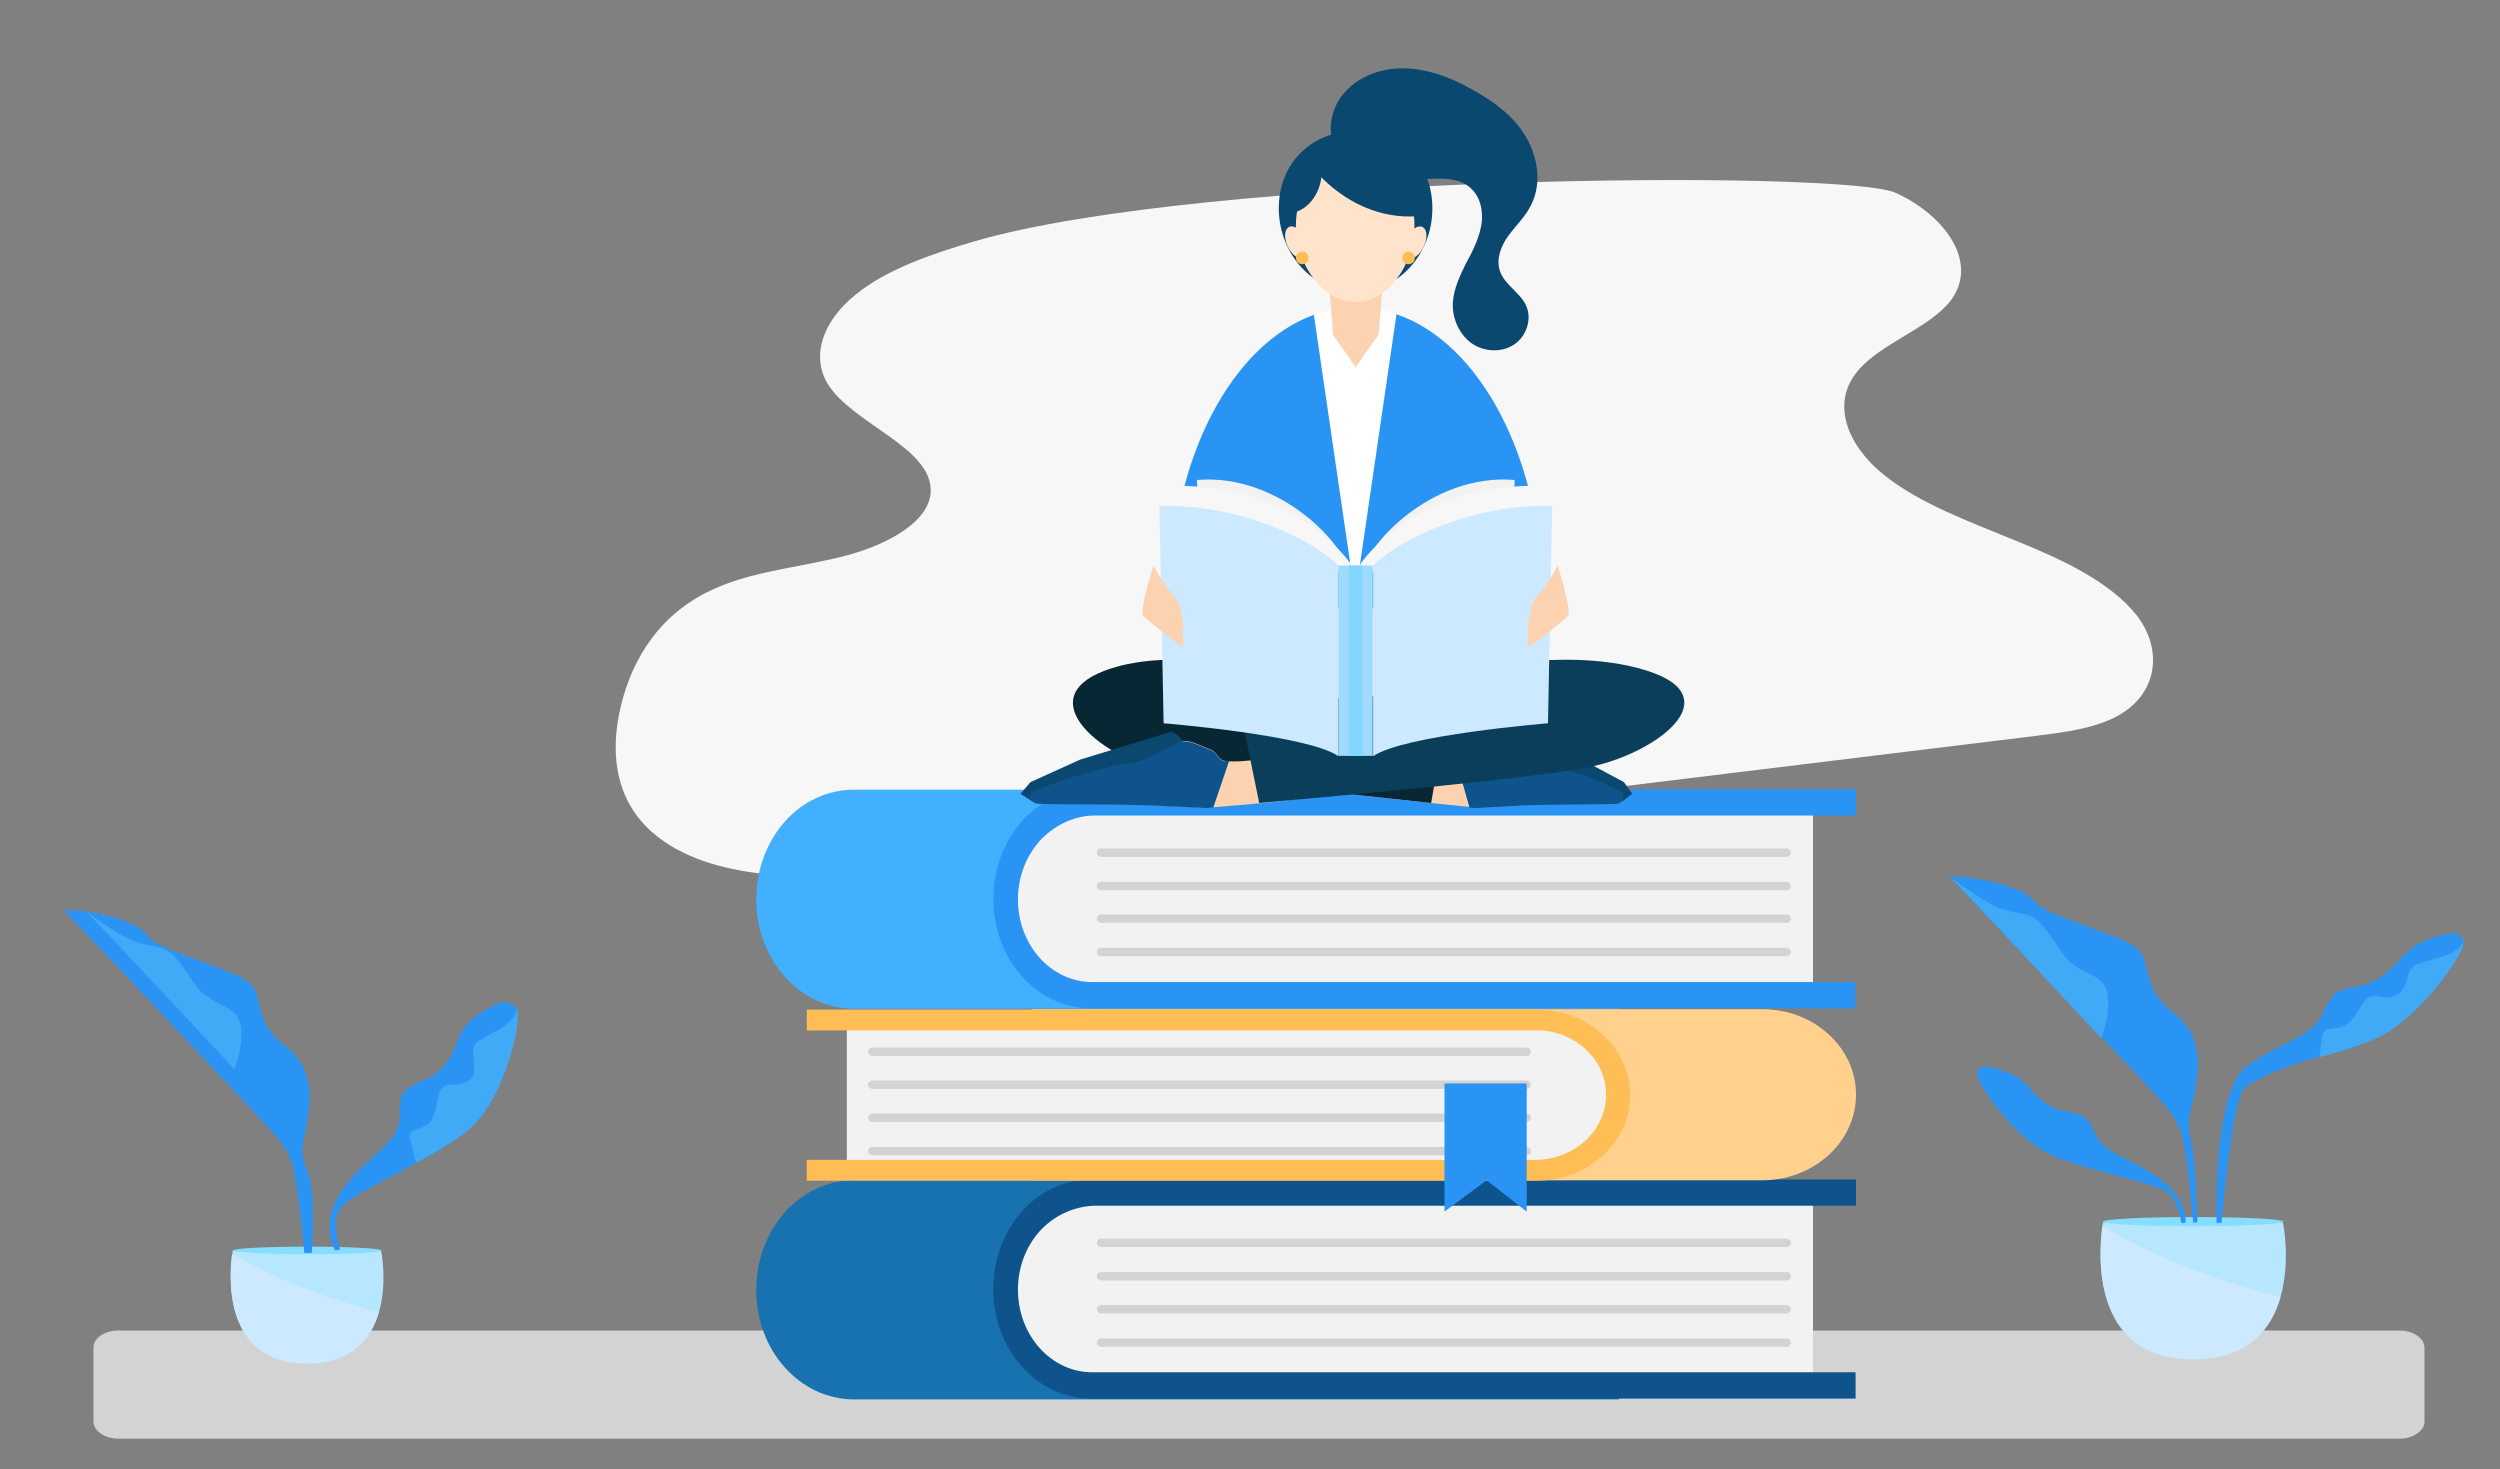 <?xml version="1.0" encoding="utf-8"?>
<!-- Generator: Adobe Illustrator 19.0.0, SVG Export Plug-In . SVG Version: 6.00 Build 0)  -->
<svg version="1.1" id="Camada_1" xmlns="http://www.w3.org/2000/svg" xmlns:xlink="http://www.w3.org/1999/xlink" x="0px" y="0px"
	 viewBox="-180 5 599 352" style="enable-background:new -180 5 599 352;" xml:space="preserve">
<rect x="-180" y="5" width="599" height="352" fill="#808080" stroke="none"/>
<style type="text/css">
	.st0{fill:#F7F7F7;}
	.st1{fill:#D3D3D3;}
	.st2{fill:#1772AF;}
	.st3{fill:#F2F2F2;}
	.st4{fill:#0E538C;}
	.st5{fill:none;}
	.st6{fill:none;stroke:#D3D3D3;stroke-width:2;stroke-linecap:round;stroke-miterlimit:10;}
	.st7{fill:#FFD18D;}
	.st8{fill:#FFBE55;}
	.st9{fill:#43AFFF;}
	.st10{fill:#2A94F4;}
	.st11{fill:#B6E7FF;}
	.st12{fill:#85DDFF;}
	.st13{fill:#41AAF7;}
	.st14{display:none;fill:#41AAF7;}
	.st15{fill:#CCE9FF;}
	.st16{fill:#FCD2B1;}
	.st17{fill:#082735;}
	.st18{fill:#0B4870;}
	.st19{fill:#0A3E5B;}
	.st20{fill:#FFFFFF;}
	.st21{fill:#FFE3CA;}
	.st22{fill:#9FDAFF;}
	.st23{fill:#85D6FF;}
</style>
<g>
	<path class="st0" d="M53.2,62.9C42.7,66,32.2,69.7,25,75.6c-7.4,5.9-11,14.4-6.6,21.5c5.9,9.4,24.5,15,24.6,25.3
		c0.1,7.4-10.1,13-20.2,15.7c-10.2,2.7-21.5,3.6-30.8,7.6c-14,5.9-20.5,17.3-23.2,28.3c-2.8,11.4-1.7,24.4,10.3,32.6
		c14.9,10.3,39.5,9.1,60.6,6.9c28.1-2.9,56.1-6.3,84.1-9.7c61.3-7.5,122.7-15,184.1-22.5c6.5-0.8,13.4-1.7,18.8-4.4
		c10.6-5.4,11.5-16.4,5.3-24.4c-6.2-7.9-17.5-13.3-28.9-17.9c-11.4-4.7-23.3-9-31.8-15.9c-8.5-6.8-12.8-17-6.2-24.8
		c5.4-6.6,17.1-10.2,22.3-16.9c6.7-8.9-1-20.2-13.2-25.8S108.6,46.7,53.2,62.9z"/>
</g>
<path class="st1" d="M395,349.7h-546.7c-3.2,0-5.9-1.9-5.9-4v-17.9c0-2.2,2.7-4,5.9-4H395c3.2,0,5.9,1.9,5.9,4v17.9
	C400.9,347.8,398.2,349.7,395,349.7z"/>
<g>
	<g>
		<path class="st2" d="M207.9,340.3H24.7c-13.1,0-23.5-11.7-23.5-26.2c0-7.3,2.6-13.8,6.8-18.6c4.3-4.8,10.2-7.7,16.7-7.7h183.2
			V340.3z"/>
		<path class="st3" d="M83.4,291.3H254c0.2,0,0.4,0.2,0.4,0.4v44.5c0,0.2-0.2,0.4-0.4,0.4H83.4c-11.7,0-21.4-9-21.4-20.3v-4.8
			C62.1,300.4,71.5,291.3,83.4,291.3z"/>
		<path class="st4" d="M69.1,300c-3.2,3.6-5.2,8.5-5.2,14c0,11,8,19.8,17.8,19.8h182.9v6.3H81.5c-13.1,0-23.5-11.7-23.5-26.2
			c0-7.3,2.6-13.8,6.8-18.6s10.2-7.7,16.7-7.7h183.2v6.3H81.8C76.9,294.2,72.4,296.4,69.1,300z"/>
		<g>
			<g>
				<line class="st5" x1="83.8" y1="326.7" x2="248.1" y2="326.7"/>
				<line class="st6" x1="83.8" y1="326.7" x2="248.1" y2="326.7"/>
			</g>
			<g>
				<line class="st5" x1="83.8" y1="318.7" x2="248.1" y2="318.7"/>
				<line class="st6" x1="83.8" y1="318.7" x2="248.1" y2="318.7"/>
			</g>
			<g>
				<line class="st5" x1="83.8" y1="310.8" x2="248.1" y2="310.8"/>
				<line class="st6" x1="83.8" y1="310.8" x2="248.1" y2="310.8"/>
			</g>
			<g>
				<line class="st5" x1="83.8" y1="302.8" x2="248.1" y2="302.8"/>
				<line class="st6" x1="83.8" y1="302.8" x2="248.1" y2="302.8"/>
			</g>
		</g>
	</g>
	<g>
		<path class="st7" d="M67.4,287.8h174.8c12.4,0,22.5-9.2,22.5-20.5c0-5.7-2.5-10.8-6.6-14.5c-4-3.7-9.6-6-16-6H67.4V287.8z"/>
		<path class="st3" d="M188.2,249.5H23.3c-0.2,0-0.4,0.2-0.4,0.3v34.7c0,0.2,0.2,0.3,0.4,0.3h164.9c10.2,0,18.4-7.9,18.4-17.5v-0.5
			C206.5,257.3,198.4,249.5,188.2,249.5z"/>
		<path class="st8" d="M199.8,256.3c3.1,2.8,5,6.6,5,11c0,8.6-7.6,15.6-17,15.6H13.3v5h174.8c12.4,0,22.5-9.2,22.5-20.5
			c0-5.7-2.5-10.8-6.6-14.5c-4-3.7-9.6-6-16-6H13.3v5h174.5C192.4,251.7,196.7,253.5,199.8,256.3z"/>
		<g>
			<g>
				<line class="st5" x1="185.8" y1="280.8" x2="29" y2="280.8"/>
				<line class="st6" x1="185.8" y1="280.8" x2="29" y2="280.8"/>
			</g>
			<g>
				<line class="st5" x1="185.8" y1="272.8" x2="29" y2="272.8"/>
				<line class="st6" x1="185.8" y1="272.8" x2="29" y2="272.8"/>
			</g>
			<g>
				<line class="st5" x1="185.8" y1="264.9" x2="29" y2="264.9"/>
				<line class="st6" x1="185.8" y1="264.9" x2="29" y2="264.9"/>
			</g>
			<g>
				<line class="st5" x1="185.8" y1="257" x2="29" y2="257"/>
				<line class="st6" x1="185.8" y1="257" x2="29" y2="257"/>
			</g>
		</g>
	</g>
	<g>
		<path class="st9" d="M207.9,246.7H24.7c-13.1,0-23.5-11.7-23.5-26.2c0-7.3,2.6-13.8,6.8-18.6s10.2-7.7,16.7-7.7h183.2V246.7z"/>
		<path class="st3" d="M83.4,197.8H254c0.2,0,0.4,0.2,0.4,0.4v44.5c0,0.2-0.2,0.4-0.4,0.4H83.4c-11.7,0-21.4-9-21.4-20.3v-4.9
			C62.1,206.9,71.5,197.8,83.4,197.8z"/>
		<path class="st10" d="M69.1,206.5c-3.2,3.6-5.2,8.5-5.2,14c0,11,8,19.8,17.8,19.8h182.9v6.3H81.5c-13.1,0-23.5-11.7-23.5-26.2
			c0-7.3,2.6-13.8,6.8-18.6c4.3-4.8,10.2-7.7,16.7-7.7h183.2v6.3H81.8C76.9,200.6,72.4,202.9,69.1,206.5z"/>
		<g>
			<g>
				<line class="st5" x1="83.8" y1="233.1" x2="248.1" y2="233.1"/>
				<line class="st6" x1="83.8" y1="233.1" x2="248.1" y2="233.1"/>
			</g>
			<g>
				<line class="st5" x1="83.8" y1="225.1" x2="248.1" y2="225.1"/>
				<line class="st6" x1="83.8" y1="225.1" x2="248.1" y2="225.1"/>
			</g>
			<g>
				<line class="st5" x1="83.8" y1="217.3" x2="248.1" y2="217.3"/>
				<line class="st6" x1="83.8" y1="217.3" x2="248.1" y2="217.3"/>
			</g>
			<g>
				<line class="st5" x1="83.8" y1="209.3" x2="248.1" y2="209.3"/>
				<line class="st6" x1="83.8" y1="209.3" x2="248.1" y2="209.3"/>
			</g>
		</g>
	</g>
	<polygon class="st10" points="185.8,295.3 176.2,287.8 166.1,295.3 166.1,264.6 185.8,264.6 	"/>
</g>
<g>
	<path class="st11" d="M345.5,330.7c13.2,0,18.7-7.3,20.9-14.9c2.5-8.7,0.6-17.9,0.6-17.9h-43.1c0,0-0.1,0.3-0.2,1
		C323,304.2,320.4,330.7,345.5,330.7z"/>
	<path class="st12" d="M323.9,297.7c0,0.6,9.6,1.1,21.6,1.1c11.9,0,21.6-0.5,21.6-1.1s-9.6-1.1-21.6-1.1
		C333.6,296.6,323.9,297.1,323.9,297.7z"/>
	<path class="st10" d="M287.1,215c0,0,22.7,24,36.4,38.5c13.7,14.6,17.2,17.6,18.9,22.3c1.7,4.7,3.1,22.1,3.1,22.1h1
		c0,0-0.3-14.7-1.6-19.8c-1.2-4.9,0.1-6.5,1-11.6c0.9-5.1,2.3-13.2-5.1-18.8c-7.4-5.6-5.4-11.1-8.1-14.8c-2.6-3.7-22.7-8.2-25.3-12
		C304.7,217.3,293.4,215,287.1,215z"/>
	<path class="st13" d="M287.1,215c0,0,7.2,5.6,12,7.6c4.9,1.9,7.2,0.2,10.9,4.9c3.7,4.7,3.9,6.6,7.3,9c3.4,2.4,7.5,2.5,7.8,7.7
		c0.3,5.2-1.7,9.5-1.7,9.5S288.6,216.2,287.1,215z"/>
	<path class="st10" d="M343.6,298h-1c0,0-0.3-4.8-3.1-7.2c-1.8-1.5-9.3-3.2-16.7-5.3c-4-1.1-8.2-2.3-11.2-3.7
		c-8.7-3.8-16.9-16.1-17.6-18.3c-0.2-0.7-0.3-1.2-0.3-1.6l0,0c0-0.6,0.4-0.6,1.1-1.2c0.3-0.3,1.3-0.2,2.7,0.1
		c3.7,0.8,6.8,2.5,8.8,4.9c1.8,2.2,4.7,4.9,8.2,5.5c6.1,1.1,5.6,1.9,7.9,6.1c2.2,4.3,8,5,15,10.1C344.6,292.8,343.6,298,343.6,298z"
		/>
	<path class="st14" d="M267.3,288.1c-3.5-1-7.1-2.2-9.7-3.5c-7.5-3.6-14.6-15.3-15.2-17.4c-0.2-0.7,30.8-1.1,30.8-1.5
		c0,0.1-30.7,2-26.9,3.2c4,1.2,4.9,1.2,5.4,3.2c0.5,2,1,4,3.1,4.5c2.2,0.4,3.4-1.5,5.1,1.6c1.7,2.9,2.5,3.9,4,4.4
		c1.6,0.4,2.7-0.2,3.1,2.1C267.1,285.9,267.2,287.3,267.3,288.1z"/>
	<path class="st10" d="M351.1,298h1.2c0,0,2.4-29.7,5.6-32.4c2.1-1.8,9-5,17.8-7.4c4.9-1.3,9.6-2.8,13.3-4.4
		c10.3-4.5,20-19,20.8-21.6c0.3-0.9,0.4-1.5,0.4-1.9l0,0c0-0.7-0.5-0.8-1.3-1.5c-0.4-0.3-1.7-0.2-3.2,0.1c-4.4,0.9-8.1,3-10.5,5.8
		c-2.2,2.6-5.5,5.7-9.7,6.5c-7.3,1.3-6.6,2.2-9.3,7.3c-2.7,5.1-9.3,5.9-17.8,11.9C350,266.6,351.1,298,351.1,298z"/>
	<path class="st13" d="M375.8,258.3c4.9-1.3,9.6-2.8,13.3-4.4c10.3-4.5,20-19,20.8-21.6c0.3-0.9,0.4-1.5,0.4-1.9
		c0,0.2-0.5,2.5-5.8,4c-5.5,1.6-6.6,1.6-7.4,4c-0.7,2.5-1.3,5-4.3,5.5c-2.9,0.5-4.7-1.8-6.9,1.9s-3.3,4.9-5.5,5.4
		c-2.1,0.5-3.7-0.2-4.1,2.6C376,255.6,375.8,257.3,375.8,258.3z"/>
	<g>
		<path class="st15" d="M345.5,330.7c13.2,0,18.7-7.3,20.9-14.9c-13-3.3-29.1-8.8-42.6-17C323,304.2,320.4,330.7,345.5,330.7z"/>
	</g>
</g>
<g>
	<path class="st11" d="M-106.4,331.7c10.8,0,15.3-6,17.2-12.3c2.1-7.2,0.5-14.8,0.5-14.8h-35.5c0,0-0.1,0.3-0.1,0.8
		C-125,310-127,331.7-106.4,331.7z"/>
	<path class="st12" d="M-124.1,304.6c0,0.5,8,0.9,17.7,0.9s17.7-0.4,17.7-0.9c0-0.5-8-0.9-17.7-0.9S-124.1,304.1-124.1,304.6z"/>
	<path class="st10" d="M-164.7,223.1c0,0,22.4,23.5,35.9,38.1c13.5,14.4,17,17.4,18.6,22.1c1.7,4.7,3.1,21.9,3.1,21.9h1.8
		c0,0,1.1-14.5-0.9-19.3c-2.1-4.8-1.2-6.6-0.3-11.6c0.9-5,2.2-13-5.1-18.6c-7.3-5.5-5.4-11-8-14.6c-2.6-3.6-22.4-8.1-25-11.8
		C-147.2,225.3-158.4,222.9-164.7,223.1z"/>
	<path class="st13" d="M-159.7,223.1c0,0,7.1,5.5,11.8,7.4c4.8,1.9,7.1,0.2,10.7,4.8c3.6,4.6,3.8,6.5,7.3,8.8
		c3.3,2.3,7.4,2.5,7.7,7.6c0.3,5.1-1.7,9.4-1.7,9.4S-158.3,224.2-159.7,223.1z"/>
	<path class="st10" d="M-99.7,304.6l1.2-0.2c0,0-2.2-6.1-0.1-9.7c1.3-2.4,10-6.4,18.3-11c4.6-2.5,9-5.1,12.1-7.6
		c8.8-7.1,12.5-24.6,12.2-27.6c-0.1-1-0.2-1.7-0.4-2.1l0,0c-0.3-0.7-0.9-0.7-2.2-1.2c-0.6-0.2-1.9,0.1-3.3,0.8c-4.3,2-7.3,5-8.5,8.4
		c-1,3.2-3.2,7.4-7.4,9.1c-7.1,3-6.1,3.8-6.5,9.7c-0.5,6-7.3,8.4-13.5,16.6C-103.7,298.1-99.7,304.6-99.7,304.6z"/>
	<path class="st13" d="M-80.2,283.6c4.6-2.5,9-5.1,12.1-7.6c8.8-7.1,12.5-24.6,12.2-27.6c-0.1-1-0.2-1.7-0.4-2.1
		c0.1,0.2,0.6,2.7-4.4,5.5c-5.2,2.9-6.3,3.1-5.9,5.9c0.3,2.7,0.9,5.6-2,6.7c-2.8,1.1-5.8-0.8-6.5,3.6c-0.7,4.5-1.3,6-3.3,6.9
		c-2,1-4,0.5-3.2,3.6C-81.1,280.7-80.6,282.5-80.2,283.6z"/>
	<g>
		<path class="st15" d="M-106.4,331.7c10.8,0,15.3-6,17.2-12.3c-10.7-2.8-24-7.3-35.2-14C-125,310-127,331.7-106.4,331.7z"/>
	</g>
</g>
<g>
	<g>
		<g>
			<path class="st16" d="M95.9,188.7c10.3,2.6,48.1,6.7,67,8.7c4.1,0.4,7.5,0.8,9.2,0.9c1,0.1,1.6,0.1,1.6,0.1s5-0.3,10.9-0.6
				c5.5-0.3,18.3-0.2,22.7-0.4c1.7-0.1,2.3-2.3,0.8-3.1c-2.6-1.5-13.5-5.9-18.9-6.5c-3.3-0.4-6.9-3.3-9.9-5
				c-2.3-1.2-4.8,0.9-6.7,1.7c-1,0.3-1.7,2.6-2.8,2.7c-0.3,0-0.5,0-0.8,0.1c-1.3,0.1-2.8,0-4.3-0.2c-0.4,0-0.7-0.1-1.1-0.2
				c-4.4-0.7-8-2.1-8-2.1c-13.4-6.9-42.9-25.3-66-20.4c-0.2,0-0.4,0.1-0.5,0.1c-0.2,0-0.4,0.1-0.5,0.1
				C65.5,170.4,82.1,185.3,95.9,188.7z"/>
			<path class="st17" d="M95.9,188.7c10.3,2.6,48.1,6.7,67,8.7l3.4-19.7c-0.6-0.1-1.3-0.1-2.1-0.2c-7.3-0.1-14.4-1.6-21.2-4.4
				c-15.2-6.4-36.8-13-54.5-8.6C65.5,170.4,82.1,185.3,95.9,188.7z"/>
		</g>
		<path class="st18" d="M178.2,183.4c0-2,2.4-3.1,2.4-3.1L199,187l10.1,5.4l2,2.8l-2.4,1.8l-20.5-2.9l-6.7-3.9L178.2,183.4z"/>
		<path class="st4" d="M168.9,187.3l3.2,11.2c1,0.1,1.6,0.1,1.6,0.1s5-0.3,10.9-0.6c5.5-0.3,18.3-0.2,22.7-0.4
			c1.7-0.1,2.3-2.3,0.8-3.1c-2.6-1.5-13.5-5.9-18.9-6.5c-3.3-0.4-6.9-3.3-9.9-5c-2.3-1.2-4.8,0.9-6.7,1.7c-1,0.3-1.7,2.6-2.8,2.7
			C169.4,187.2,169.2,187.3,168.9,187.3z"/>
	</g>
	<g>
		<g>
			<path class="st16" d="M200.2,184.5c-12.1,2.6-56.3,11-78.6,13c-5,0.4-8.8,0.8-10.9,0.9c-1.1,0.1-1.9,0.1-1.9,0.1s-5.8-0.3-13-0.6
				c-6.5-0.3-21.8-0.2-27-0.4c-2-0.1-2.7-2.3-0.9-3.1c3.1-1.5,16.1-5.9,22.5-6.5c3.9-0.4,8.2-3.3,11.6-5c2.7-1.2,5.6,0.9,8.1,1.7
				c1.1,0.3,2,2.6,3.3,2.7c0.3,0,0.6,0,1,0.1c1.7,0.1,3.3,0,5-0.2c0.4,0,0.9-0.1,1.3-0.2c5.2-0.7,9.5-2.1,9.5-2.1
				c16-6.9,51-25.3,78.3-20.4c0.2,0,0.4,0.1,0.7,0.1c0.2,0,0.4,0.1,0.7,0.1C237.3,170.4,216.6,181.1,200.2,184.5z"/>
			<path class="st19" d="M201.2,188.7c-12.1,2.6-57.1,6.7-79.5,8.7l-4-19.7c0.8-0.1,1.7-0.1,2.5-0.2c8.6-0.1,17.1-1.6,25.1-4.4
				c18.1-6.4,43.8-13,64.8-8.6C237.3,170.4,217.5,185.3,201.2,188.7z"/>
		</g>
		<path class="st18" d="M103.5,183.4c0-2-2.8-3.1-2.8-3.1L78.8,187l-11.9,5.4l-2.4,2.8l2.8,1.8l24.4-2.9l8-3.9L103.5,183.4z"/>
		<path class="st4" d="M114.5,187.3l-3.8,11.2c-1.1,0.1-1.9,0.1-1.9,0.1s-5.8-0.3-13-0.6c-6.5-0.3-21.8-0.2-27-0.4
			c-2-0.1-2.7-2.3-0.9-3.1c3.1-1.5,16.1-5.9,22.5-6.5c3.9-0.4,8.2-3.3,11.6-5c2.7-1.2,5.6,0.9,8.1,1.7c1.1,0.3,2,2.6,3.3,2.7
			C113.7,187.2,114,187.3,114.5,187.3z"/>
	</g>
	<g>
		<path class="st10" d="M189.5,148.1c0,0.9,0,1.8,0,2.7h-89.1c0-0.9,0-1.8,0-2.7c0-33,14.7-60.6,34.5-67.7
			c3.2-1.1,6.9,10.9,10.5,10.9c3.3,0,6.1-12,9.2-11C174.6,87.1,189.5,114.9,189.5,148.1z"/>
		<path class="st20" d="M154.6,80.3l-9.9,67.8l-9.9-67.7c3.2-1.1,6.6-1.8,10.1-1.8C148.3,78.6,151.5,79.1,154.6,80.3z"/>
		<polygon class="st16" points="150.3,85.2 144.8,93 139.4,85.2 138.2,69.5 151.6,69.5 		"/>
		<g>
			<path class="st18" d="M140.3,41.5c-2.7-4.7-1.5-11,2.3-14.8c3.7-3.9,9.3-5.6,14.7-5.3s10.5,2.3,15.2,4.9c5.1,2.8,10,6.3,13,11.3
				c3,5,4,11.4,1.3,16.6c-1.3,2.7-3.6,4.8-5.4,7.3c-1.8,2.5-3,5.6-2,8.5c1.1,3.2,4.7,5,6.2,8.1c1.6,3.3,0.1,7.6-2.9,9.5
				c-3,2-7.4,1.7-10.3-0.5c-2.9-2.2-4.5-6-4.3-9.6c0.2-3.3,1.7-6.4,3.1-9.3c1.6-2.9,3.1-5.9,3.7-9.1c0.6-3.2-0.1-6.9-2.6-9.1
				c-3.5-3.1-8.9-2-13.6-2c-7.4-0.1-14.6-3.9-18.9-10"/>
		</g>
		<path class="st18" d="M126.4,54.9c0-11.1,8.2-18.5,18.4-18.5c10.2,0,18.4,7.4,18.4,18.5S154.9,75,144.7,75
			C134.7,74.9,126.4,65.9,126.4,54.9z"/>
		<path class="st21" d="M130.5,59c0-9.3,6.3-16.9,14.2-16.9c7.9,0,14.2,7.6,14.2,16.9s-6.3,18.4-14.2,18.4
			C137,77.4,130.5,68.4,130.5,59z"/>
		<g>
			<path class="st18" d="M136.7,47.6c6.9,6.9,15.9,10.3,24.6,9c-1-6.7-4.5-12.8-9.1-16.1s-10.6-3.6-15.3-0.7
				c-4.8,3-8.3,9.3-8.6,16.2c3.9,0.4,7.8-3.6,8.3-8.6"/>
		</g>
		
			<ellipse transform="matrix(-0.906 0.424 -0.424 -0.906 275.702 64.873)" class="st21" cx="130.6" cy="63.1" rx="2.3" ry="4.1"/>
		
			<ellipse transform="matrix(-0.424 0.906 -0.906 -0.424 283.695 -54.297)" class="st21" cx="159.1" cy="63.1" rx="4.1" ry="2.3"/>
		<circle class="st8" cx="132" cy="66.8" r="1.5"/>
		<circle class="st8" cx="157.5" cy="66.8" r="1.5"/>
	</g>
	<g>
		<g>
			<path class="st3" d="M143.2,142.7c0-6.3-16.2-24.4-36.4-22.7c0,5,2.2,11.5,2.2,11.5L143.2,142.7z"/>
			<path class="st0" d="M144.8,141.9c-2.8-5-16.2-20.7-43.4-20.5c0,6.5,2.8,10.2,2.8,10.2L144.8,141.9z"/>
			<path class="st15" d="M140.7,140.5c-6.5-6.5-24.7-15-42.9-14.2c0.3,15.9,1,52,1,52s34.7,2.8,41.9,7.9
				C140.7,179.1,140.7,140.5,140.7,140.5z"/>
			<path class="st3" d="M146.5,142.7c0-6.3,16.2-24.4,36.4-22.7c0,5-2.2,11.5-2.2,11.5L146.5,142.7z"/>
			<path class="st0" d="M144.8,141.9c2.8-5,16.2-20.7,43.4-20.5c0,6.5-2.8,10.2-2.8,10.2L144.8,141.9z"/>
			<path class="st15" d="M149,140.5c6.5-6.5,24.7-15,42.9-14.2c-0.3,15.9-1,52-1,52s-34.7,2.8-41.9,7.9
				C149,179.1,149,140.5,149,140.5z"/>
			<rect x="140.7" y="140.5" class="st22" width="8.2" height="45.6"/>
		</g>
		<rect x="143.2" y="140.5" class="st23" width="3.3" height="45.6"/>
	</g>
	<path class="st16" d="M96.4,140.5c0,0-3.5,10.7-2.5,12c1.1,1.3,9.5,7.7,9.5,7.7s0.8-9.5-2.2-12.5C98.3,144.6,96.4,140.5,96.4,140.5
		z"/>
	<path class="st16" d="M193.2,140.5c0,0,3.5,10.7,2.5,12s-9.5,7.7-9.5,7.7s-0.8-9.5,2.2-12.5C191.2,144.6,193.2,140.5,193.2,140.5z"
		/>
</g>
</svg>
